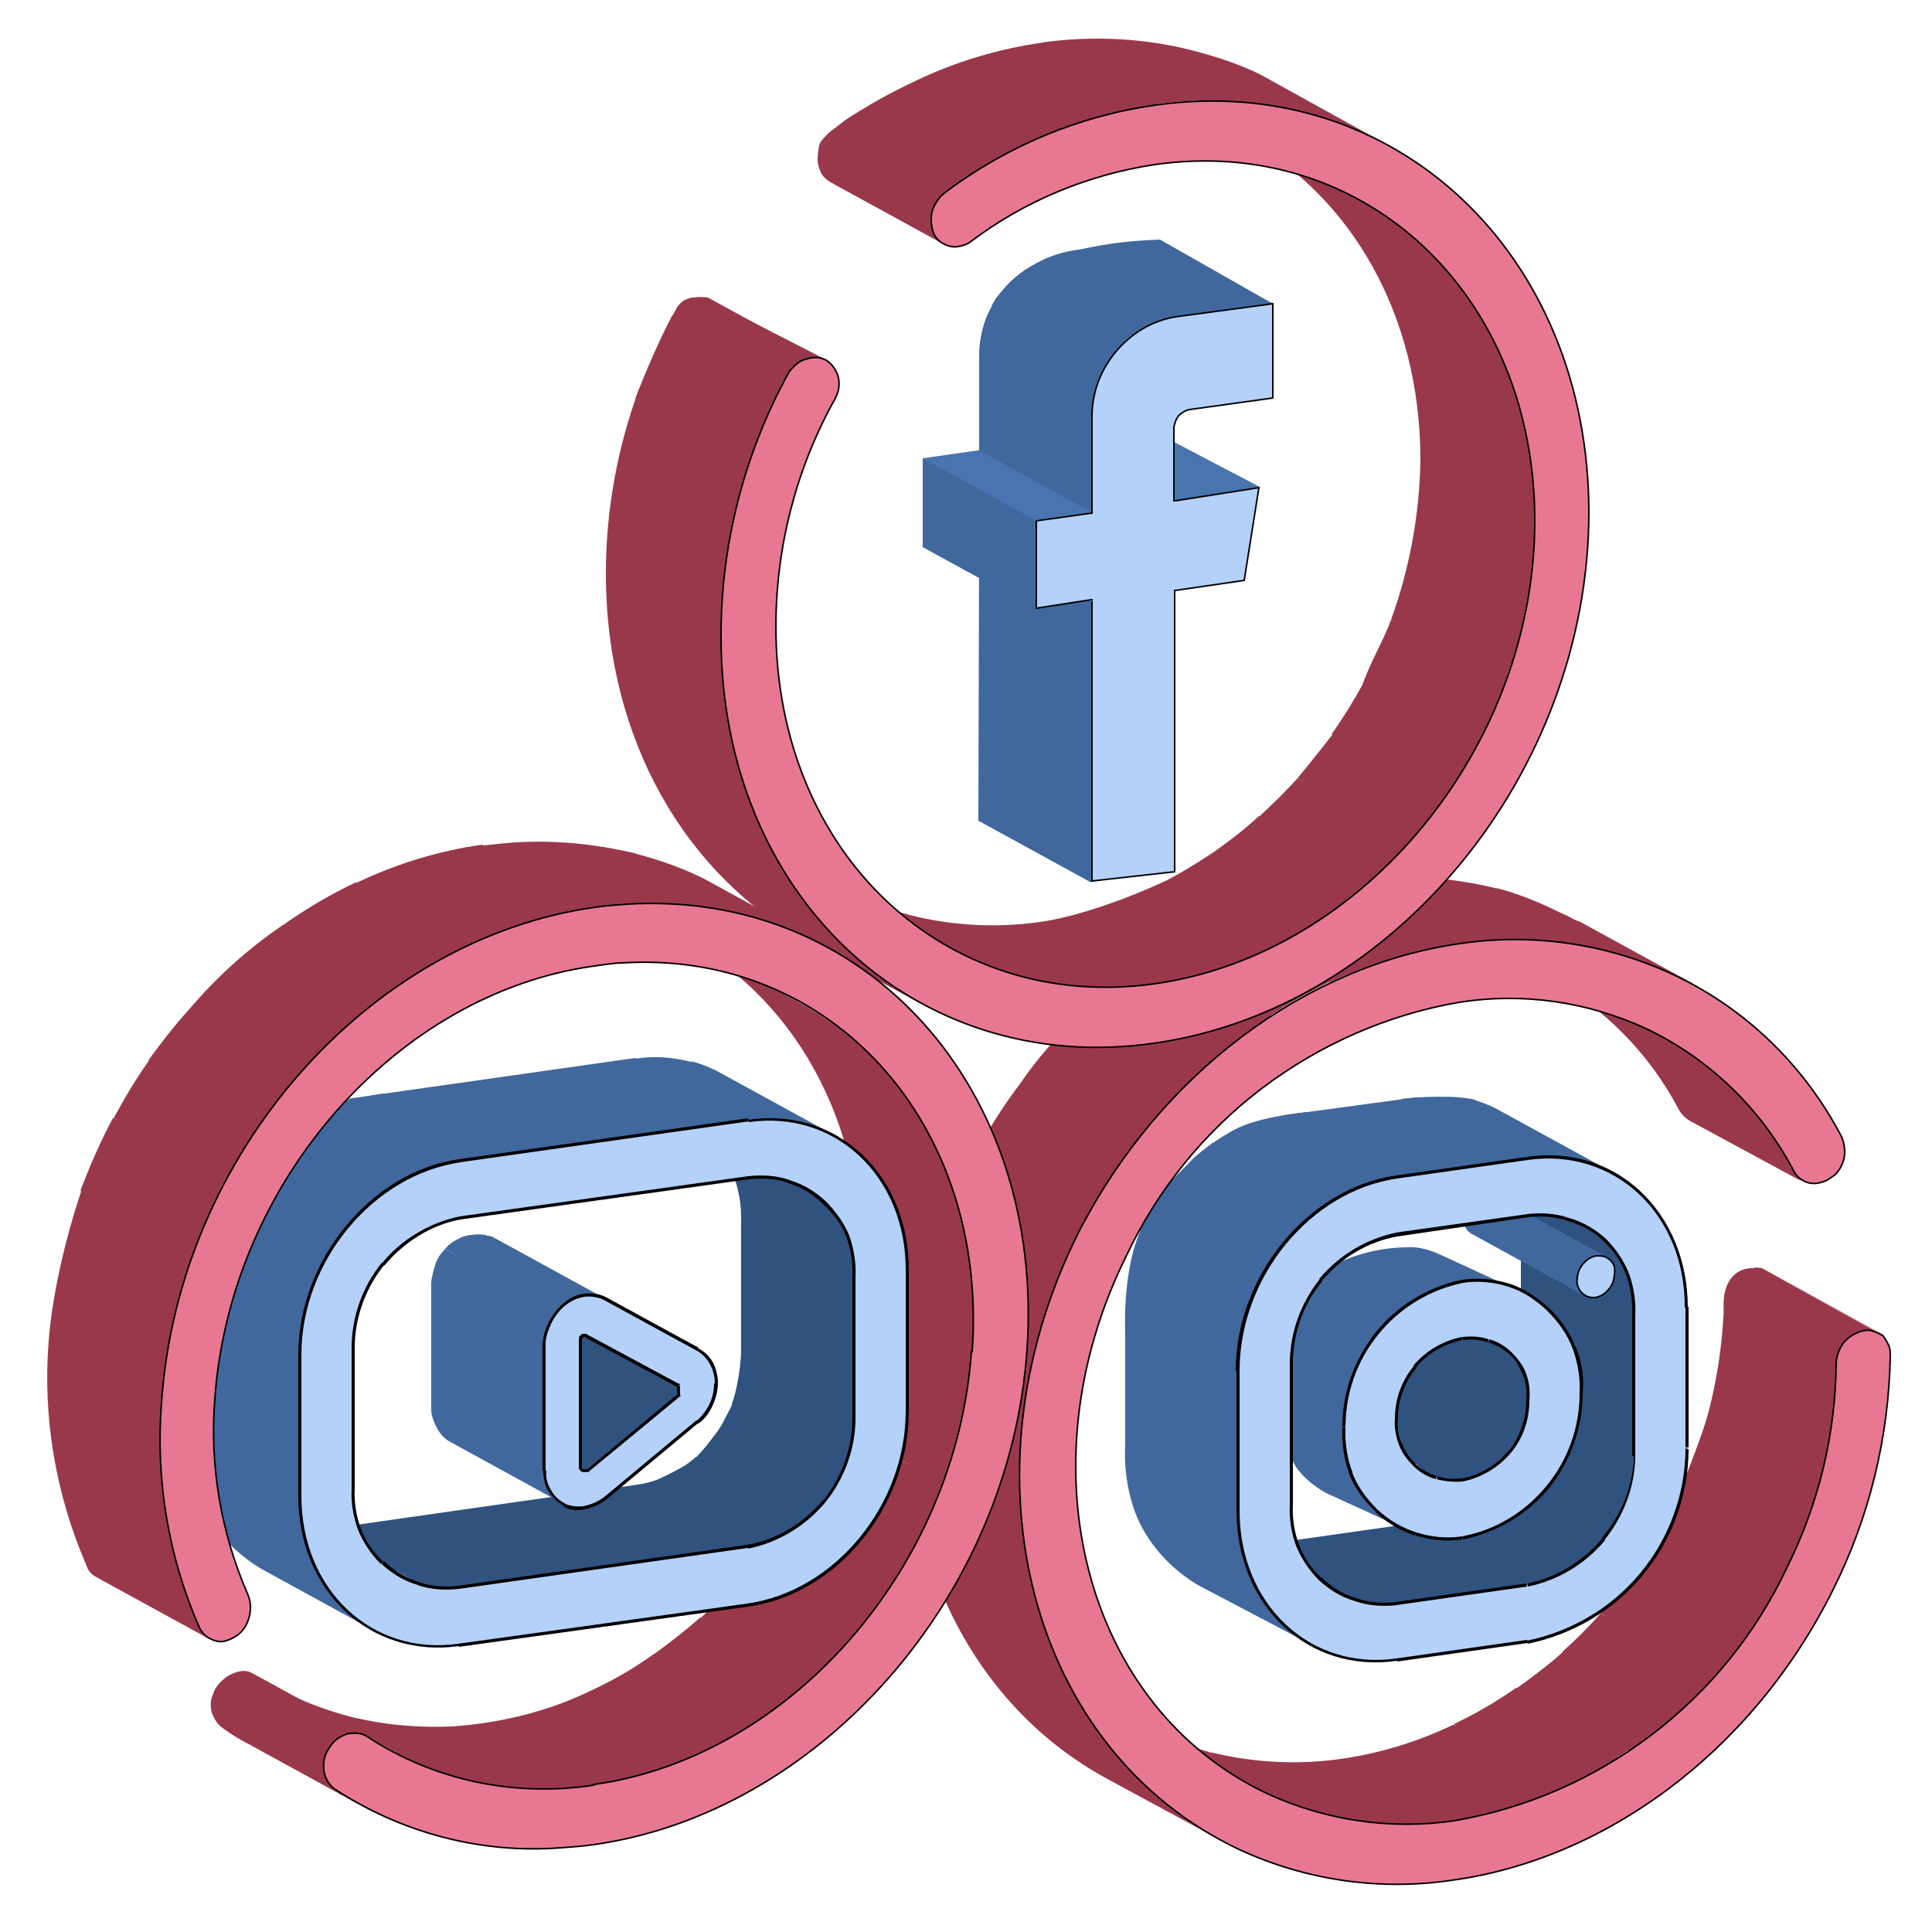 <svg version="1.1" id="Слой_1" xmlns="http://www.w3.org/2000/svg" x="0" y="0" viewBox="0 0 250 250" xml:space="preserve"><style>.st0{fill:#40689d}.st1{fill:#9a384b}.st2{fill:#904a5a}.st3{fill:#e87891;stroke:#000;stroke-width:.2}.st4{fill:#4875b0}.st5{fill:#b4d1fa;stroke:#000;stroke-width:.2}.st6{fill:#2f527f}.st7{fill:#b4d1fa}</style><path class="st0" d="M48.4 211l-14.6-8c-3-1.8-5.5-4.3-7.2-7.4-1.7-3.1-2.5-6.6-2.4-10.1l14.9 4.8c-.1 3.5.4 10.1 2.1 13.2 1.7 3.2 4.2 5.8 7.2 7.5zm11.1-60.8l-14.6-8 37.3-5.3 14.6 8-37.3 5.3z"/><path class="st0" d="M38.8 193.6l-14.6-8v-18.2l17.4 4.3-2.8 21.9z"/><path class="st0" d="M38.9 175.3l-14.6-8c0-3 .6-5.9 1.6-8.7l14.6 7.9c-1.1 2.9-1.6 5.8-1.6 8.8"/><path class="st0" d="M40.5 166.6l-14.6-7.9c.4-1.2 7.5-13.4 8-14.6l20.1 8c-.6 1-13.1 13.3-13.5 14.5z"/><path class="st0" d="M42 163.1l-14.6-8c.5-.9 1.1-1.9 1.7-2.7l14.6 8c-.6.9-1.2 1.8-1.7 2.7zm1.7-2.7l-14.6-8c.6-.8 1.2-1.6 1.9-2.3l14.6 8c-.7.7-1.3 1.5-1.9 2.3z"/><path class="st0" d="M45.6 158.1l-14.6-8c.6-.8 1.3-1.5 2.1-2.1l14.7 8c-.8.6-1.5 1.3-2.2 2.1"/><path class="st0" d="M47.7 155.9L33 148c.8-.7 1.6-1.4 2.5-2l14.6 8c-.8.6-1.6 1.2-2.4 1.9m2.5-1.9l-14.6-8c1-.7 2.1-1.4 3.2-1.9l14.6 8c-1.1.5-2.2 1.1-3.2 1.9z"/><path class="st0" d="M51.5 154l-12.7-9.9c1.9-.9 8.7-2.3 10.8-2.6l13.2 9.1c-2.1.3-7.5.6-9.4 1.5"/><path class="st1" d="M233.2 152.9l-14.6-7.9c-.5-.3-1-.8-1.3-1.3-3.8-7.3-9.7-13.3-16.9-17.2l15.4 7c7.2 4 12.7 10.9 16.5 18.2.3.6.4.9.9 1.2"/><path class="st2" d="M161.8 230.9l-14.7-8c.5.3 1 .5 1.5.8l14.6 7.9c-.5-.2-1-.5-1.5-.8"/><path class="st1" d="M163.2 231.7l-14.6-8 .7.4c2.3 1.1 4.7 1.9 7.1 2.6l14.6 8c-2.4-.6-4.8-1.5-7.1-2.6l-.7-.4z"/><path class="st1" d="M169.8 235.9l-13.3-9.2c5.6 1.4 11.4 1.7 17 .9 5-.7 9.9-2.2 14.5-4.4l21.5 2.6c0 8.2-16.4 9.1-21.4 9.8-5.6.8-12.7 1.7-18.3.3z"/><path class="st1" d="M202.7 231.1l-14.6-8c2.8-1.3 5.5-2.9 8.1-4.7l14.6 8c-2.6 1.8-5.3 3.4-8.1 4.7z"/><path class="st1" d="M210.8 226.5l-14.6-8c2.1-1.5 4.1-3 6-4.7l16 9.1c-1.9 1.6-5.3 2.1-7.4 3.6z"/><path class="st1" d="M218.7 223.4l-16.6-9.6c1.8-1.6 3.4-3.2 5-5l17.2 8.5c-1.6 1.7-3.8 4.5-5.6 6.1z"/><path class="st1" d="M223.4 217.6l-16.3-8.8c1.6-1.8 3-3.6 4.4-5.6l16.3 8.8c-1.3 2-2.8 3.8-4.4 5.6z"/><path class="st1" d="M227.3 212.6l-15.8-9.4c1.5-2.1 2.8-4.2 4-6.4l16.3 7.9c-1.2 2.1-3.1 5.8-4.5 7.9z"/><path class="st1" d="M230.7 207.5l-15.4-8.5c.4-.6.9-3.6 1.2-4.2 1-2.1 2.8-6.5 4.4-11.3l15.5 12.7c-.8 2.2-2.9 4.7-4 6.8-.3.7-1 3.3-1.4 4"/><path class="st1" d="M235.1 197.3l-15.8-9c2.4-6.4 3.6-13.1 3.8-20 0-.5.1-1 .3-1.5l16.4 6.5c-.2.5-2.1 2.5-2.1 3-.2 6.9-.2 14.6-2.6 21z"/><path class="st1" d="M237.9 174.9l-14.6-8 .3-.6 14.6 8-.3.6z"/><path class="st1" d="M238.2 174.3l-14.6-8c.4-.6.6-.8.9-.9l14.1 8.5-.3.5"/><path class="st1" d="M238.5 173.9l-14.6-8c.1-.1.2-.3.3-.4l14.6 8c-.1.1-.2.3-.3.4z"/><path class="st1" d="M238.7 173.7l-14.9-7.8c.4-.6.5-.9 1.1-1.1l14.8 8-1.1 1.1"/><path class="st1" d="M239.2 173l-14.6-8 .4-.4 14.6 8-.4.4z"/><path class="st1" d="M239.8 173.3l-14.8-8.6.6-.4 14.6 8c-.2.1.4.9.2 1"/><path class="st1" d="M241.4 173.2l-18.1-2.2c-.8-3.3.1-6.8 3.4-6.9.4-.1.8-.1 1.3 0l15.8 8.8c-.4-.1-.8-.1-1.3 0-.4-.1-.7 0-1.1.3m2.1-.5l-15-8.4 15.3 8.5m-56.5-49.9l-13-8.9c6.5-.9 13.2-.6 19.5 1l14.6 8c-6.4-1.6-14.6-1.1-21.1-.1z"/><path class="st1" d="M206 123.4l-12.4-8.5c2.8.7 5.7 1.9 8.3 3.2l.9.4 14.6 8-.9-.4c-2.6-1.3-7.7-2-10.5-2.7z"/><path class="st1" d="M216.6 126.9l-13.5-8.1 1.4.5 14.6 8-2.5-.4zm-58.7 111.2l-14.6-7.9c-23.1-12.5-32.1-42.6-21.6-70.9l14.6 8c-10.4 28.2-1.4 58.3 21.6 70.8"/><path class="st1" d="M137.6 171.4l-15.9-12.2c.9-2.5 2-5 3.2-7.4l1.2-2.2 17.3 4.9-3.8 5.3c-1.2 2.4-2.3 4.8-3.3 7.4"/><path class="st1" d="M140.8 157.5l-14.7-8c1.4-2.6 2.9-5.1 4.6-7.5l16.9 6.2c-1.7 2.4-5.5 6.7-6.8 9.3z"/><path class="st1" d="M145.3 150l-14.6-8c1.6-2.2 3.2-4.4 5-6.4l14.7 8c-1.8 2.1-3.5 4.2-5.1 6.4"/><path class="st1" d="M150.4 143.6l-18.1-3.8c4-5.7 7.2-8.1 9.2-9.9l23.2 1.5c-2 1.8-12.5 10.2-14.3 12.2z"/><path class="st1" d="M156 137.9l-14.6-8c2.2-2 4.5-3.8 6.9-5.5l14.6 8c-2.4 1.7-4.7 3.5-6.9 5.5z"/><path class="st1" d="M162.9 132.4l-14.6-8c2.9-2 6-3.8 9.3-5.4l14.6 8a70.6 70.6 0 00-9.3 5.4z"/><path class="st1" d="M172.1 127.1l-14.6-8c5.3-2.5 10.9-4.2 16.7-5l14.7 8c-5.8.8-11.5 2.5-16.8 5"/><path class="st2" d="M123.1 122.7l-14.6-8 1.5.8 14.6 8-1.5-.8z"/><path class="st1" d="M124.6 123.5l-14.6-8c2.5 1.2 5.1 2.2 7.7 2.9l14.6 8c-2.6-.7-5.2-1.7-7.7-2.9z"/><path class="st1" d="M121.7 129.9l-4-11.5c5.5 1.4 11.3 1.7 16.9.9 5-.7 11.7-3.2 16.2-5.3l12.7 9c-4.5 2.1-9.2 3.6-14.1 4.3-5.6.8-11.4.5-16.9-.9"/><path class="st1" d="M163.6 122.9l-14.6-8c2.8-1.3 5.4-2.9 8-4.6l25.1.8c-2.6 1.8-15.7 10.5-18.5 11.8z"/><path class="st1" d="M171.6 118.3l-14.6-8c2.1-1.5 4.1-3 5.9-4.7l14.6 8c-1.9 1.7-3.9 3.3-5.9 4.7z"/><path class="st1" d="M178.4 114.2l-15.5-8.5c1.7-1.6 3.4-3.2 5-5l16.2 8.5c-1.6 1.7-4 3.4-5.7 5z"/><path class="st1" d="M183.5 109.7l-15.6-9c1.5-1.8 5-6.2 6.4-8.1l13.8 10.9c-1.4 1.8-3 4.4-4.6 6.2z"/><path class="st1" d="M187.5 104l-15.2-9c1.5-2.1 2.8-4.2 4-6.4l15.7 8c-1.2 2.2-3.1 5.3-4.5 7.4z"/><path class="st1" d="M192 97.7l-15.9-8.5c1.1-3.4 2.9-6.2 3.9-9l15.4 7.3c-1 2.8-2 7-3.4 9.7"/><path class="st1" d="M194.6 88.2l-14.6-8c2.4-6.6 3.7-13.7 3.8-20.7 0-18.8-9-34.1-22.7-41.6l15.6 5.8c13.7 7.4 23.3 24.8 23.3 43.8 0 7.1-2.9 14.3-5.4 21m-45.2-75l-14.6-8c6.5-.9 13.1-.6 19.4 1l14.6 8.1c-6.2-1.6-12.8-2-19.4-1.1z"/><path class="st1" d="M167.5 14.6l-13.3-8.1c3.1.8 6.2 1.8 9 3.2l14.6 8.1c-2.8-1.3-7.2-2.4-10.3-3.2z"/><path class="st1" d="M177.8 17.8l-14.6-8 1.7.9 14.6 8-1.7-.9zm-55.7 13.8l-14.6-8c-.5-.3-1-.7-1.3-1.3-.2-.5-.4-1-.4-1.6s.1-1.7.3-2.2l15.9 6.8c-.2.5-1.3 2.6-1.3 3.1 0 .6-.2 1.1 0 1.6.3.5.7 1 1.3 1.3"/><path class="st1" d="M120.6 27l-14.5-8.5c.1-.2 1.2-1.6 2.4-2.2l12.6 10-.3.6"/><path class="st1" d="M121 26.4l-14.6-8c.1-.2.2-.2.3-.3l14.6 7.7-.3.6"/><path class="st1" d="M121.3 25.9l-14.6-7.8.6-.6 14.3 7.9-.3.5"/><path class="st1" d="M121.6 25.5l-14.6-8c.1-.1.2-.3.4-.4l14.6 8-.4.4z"/><path class="st1" d="M107.4 17.2l14.2 11.4 1.6-2.7c.5-.4 7.1-3.8 7.6-4.2l-19-7.6c-1.9 1-2.9 1.7-4.4 3.1z"/><path class="st1" d="M123.8 23.7l-14.6-8c2.9-2 6-3.7 9.2-5.2l31.8 3c-3.1 1.6-23.5 8.2-26.4 10.2z"/><path class="st1" d="M133 18.5l-14.6-8c5.2-2.5 10.8-4.2 16.6-5l14.6 8c-5.9.8-11.4 2.5-16.6 5zm-13.8 111.4l-14.7-8c-15.7-8.6-26.1-26.1-26.1-47.7 0-8.2 1.5-16.3 4.3-23.9L99 59c-2.8 7.7-4 14.3-4 22.5 3.9 20.8 8.4 39.8 24.2 48.4"/><path class="st1" d="M97.6 59.6l-15.4-8c1.2-3.2 3.2-7.8 4.8-10.8l14.6 8c-1.6 3-2.8 7.6-4 10.8z"/><path class="st1" d="M101.2 49.5l-14.4-8.3.6-1 .4-.6 14.4 8.4-.3.5-.7 1z"/><path class="st1" d="M102.1 48l-14.6-8 .3-.4 14.6 7.9c0 .2-.2.4-.3.5z"/><path class="st1" d="M102.4 47.6l-14.6-7.9c.1-.1.2-.3.4-.4l14.6 8-.4.3zm.4-.4l-14.6-8 .4-.4 14.6 8-.4.4z"/><path class="st1" d="M102.2 48.2l-14.8-8c.4-1 1.3-1.6 2.3-1.7l14.2 8.2-.6.3"/><path class="st1" d="M103.9 46.7l-16.5-6.4s.6-2.3 4.2-1.8l14.6 8c-.8-.3-1.6-.2-2.3.2z"/><path class="st1" d="M106.8 46.5l-15.4-7.9 14.2 8.5"/><path class="st3" d="M101.9 48.5c.3-.6.8-1.1 1.3-1.5s1.2-.6 1.8-.7c.7-.1 1.3 0 1.9.3.8.5 1.4 1.4 1.6 2.3.2 1 0 1.9-.5 2.8-5 9-7.6 19.1-7.6 29.4 0 29.3 21.9 50 49 46.2s49.2-30.7 49.2-59.9c0-29.3-22-50-49.2-46.1-8.6 1.3-16.8 4.7-23.7 9.9-.5.4-1.1.6-1.7.7s-1.2 0-1.8-.3c-.6-.3-1-.7-1.3-1.2-.4-.9-.5-2-.3-3 .3-1 .9-1.9 1.7-2.5 8-6 17.3-9.9 27.2-11.3 31-4.4 56.1 19.2 56.1 52.8-.1 33.6-25.2 64.2-56.3 68.6-31 4.4-56.1-19.2-56-52.8 0-11.8 3-23.4 8.6-33.7z"/><path class="st1" d="M50.7 226.5l-14.6-8 1.5.8 14.6 8-1.5-.8z"/><path class="st1" d="M52.2 227.3l-14.6-8c2.4 1.2 5 2.1 7.6 2.8l16.4 8.3c-2.6-.2-7-1.9-9.4-3.1z"/><path class="st1" d="M59.8 230.1l-14.6-8c4.4 1.1 8.9 1.5 13.4 1.3 1.2-.1 2.4-.2 3.7-.4 5-.7 9.8-2.1 14.3-4.3l14.6 8c-4.5 2.2-9.3 3.6-14.3 4.3-1.2.2-2.3.3-3.5.4-4.5.3-9.1-.1-13.4-1.3"/><path class="st1" d="M79.6 234.7l-3-16c2.8-1.3 5.4-2.8 7.9-4.6l22.9 3c-2.5 1.8-13.5 8.3-16.2 9.6"/><path class="st1" d="M99 222.2l-14.6-8c2.1-1.5 4.3-3.2 6.2-4.9l14.4 8.2c-2 1.7-3.9 3.3-6 4.7z"/><path class="st1" d="M96.5 229.1l-18.2 2.3 12.2-21.9c1.8-1.6 3.4-3.3 5-5.1l14.6 8c-1.6 1.7-11.9 15.1-13.6 16.7z"/><path class="st1" d="M107.2 218.4l-11.7-14.1c1.6-1.8 3.1-3.7 4.4-5.7l17.6 8.2c-1.4 2-5.2 5.6-6.8 7.4"/><path class="st1" d="M114.5 206.7l-14.6-8.1c1.5-2.1 2.8-4.2 4-6.4l17.6 9c-1.2 2.2-5.5 3.4-7 5.5"/><path class="st1" d="M118.5 200.2l-14.6-8c1.4-2.7 2.7-5.4 3.7-8.2l14.6 8c-1 2.8-2.3 5.5-3.7 8.2"/><path class="st1" d="M122.2 192l-14.6-8c2-5.4 3.2-11.1 3.7-16.9 1.4-20.4-7.8-37.4-22.5-45.4l14.6 8c14.8 8 24 25.1 22.5 45.4-.4 5.8-1.7 11.4-3.7 16.9m-75.4 41.7l-14.6-8c-1.2-.6-2.3-1.3-3.4-2.1-.7-.5-1.1-1.2-1.4-2-.2-.8-.2-1.7.2-2.4l18.2 5.5c-.3.8-3.5 3.9-3.2 4.7.2.8.8 1.5 1.4 2 1 .8 1.6 1.7 2.8 2.3z"/><path class="st1" d="M42.2 227.2l-14.6-8c.1-.2.1-.4.3-.6l14.6 8c-.2.2-.3.4-.3.6z"/><path class="st1" d="M42.4 226.6l-14.6-8 .4-.3.6-.6 14.8 8-.7.9c-.1.1-.5-.1-.5 0"/><path class="st1" d="M42.8 226.1l-15.1-6.6c0-1.1.7-1.6.8-1.7l14.6 8c-.1 0-.2.1-.3.3z"/><path class="st1" d="M43.1 225.6l-14.8-7.5.7-.7 14.4 7.8-.3.4"/><path class="st1" d="M43.4 225.3l-14.2-7.6.4-.4 14.2 7.6-.4.4z"/><path class="st1" d="M43.5 225.4L29.3 217l.6-.3 15.5 7.8c-.2.1-1.2.3-1.4.4"/><path class="st1" d="M44.5 224.6l-16.9-5.4c.4-1.4 1.9-2.6 3.3-2.9.4-.1.8-.1 1.3 0l14.6 8c-.4-.1-.9-.1-1.3 0-.3.1-.7.2-1 .3"/><path class="st1" d="M46.8 224.3l-14.6-7.9c.2 0 .4.1.6.2l14.6 8-.6-.3m.6.3l-14.6-8 14.6 8m27.5-106.4l-14.8-8.5c1.4-.2 5.1-.6 6.6-.7 5.2-.3 10.3.2 15.4 1.4l14.6 8.1c-5-1.3-10.2-1.7-15.4-1.4-1.4 0-2.8.2-4.1.4"/><path class="st1" d="M92.7 120L82 110.4c3.1.8 6 1.8 8.9 3.2l14.6 8c-2.9-1.3-9.7-.8-12.8-1.6z"/><path class="st1" d="M105.5 121.7l-14.6-8c.6.3 1.2.6 1.7.9l14.6 8c-.6-.4-1.2-.7-1.7-.9zm-78.4 90.4l-14.6-8c-.6-.3-1.1-.8-1.3-1.5-4-9.2-5.7-19.2-4.9-29.1.5-6.6 2.6-15.1 4.9-21.3l16 7.4c-2.3 6.2-4.1 15.6-4.6 22.2-.8 10-.8 19.7 3.2 28.8.2.7.7 1.2 1.3 1.5z"/><path class="st1" d="M25 162.1l-14.6-8c1.2-3.2 2.6-6.4 4.2-9.4l17.3 4.3c-1.6 3.1-5.8 9.9-7 13.2"/><path class="st1" d="M29.3 152.6l-14.6-7.9c1.4-2.6 2.9-5.1 4.6-7.5l28-3.9c-1.7 2.4-16.7 16.8-18 19.3z"/><path class="st1" d="M33.8 145.2l-14.6-8c1.6-2.2 3.3-4.4 5.1-6.4l25.8-.4c-1.8 2-14.7 12.6-16.3 14.8z"/><path class="st1" d="M38.9 138.8l-14.6-8c1.8-2.1 3.7-4.1 5.8-6l14.6 8c-2 1.8-4 3.8-5.8 5.8"/><path class="st1" d="M37.3 145.7L30 124.9c2.2-2 4.5-3.8 6.9-5.4l16.7 7.2c-2.4 1.7-6.8 4.2-9 6.2"/><path class="st1" d="M51.5 127.5l-14.6-8c2.9-2 5.9-3.8 9.1-5.3l30.6 3.2c-3.1 1.6-22.3 8.1-25.1 10.1"/><path class="st1" d="M60.6 122.3l-14.6-8c5.2-2.5 10.7-4.2 16.4-5l14.6 8c-5.7.8-11.2 2.5-16.4 5z"/><path class="st3" d="M76.8 238.7c29.1-4.1 53.9-31.9 56.1-64.1 2.3-33.8-20.8-59.5-51.8-57.6-1.4.1-2.8.2-4.1.4-29.3 4.1-53.9 31.9-56.1 64.1-.8 10 .9 20 4.9 29.1.3.6.7 1.1 1.3 1.4.6.3 1.2.5 1.8.4.5-.1 1-.3 1.5-.6.9-.5 1.5-1.4 1.8-2.4.3-1 .3-2-.1-3-3.5-8-5-16.7-4.3-25.4 2-28.1 23.6-52.5 49.1-56 .2 0 .5-.1.7-.1.9-.1 1.9-.3 2.9-.3 27.1-1.7 47.4 20.8 45.3 50.3h-.1c-2 28.1-23.6 52.5-48.8 56l-.1.1c-1.2.2-2.4.3-3.6.4-9.1.6-18.1-1.7-25.7-6.7-.6-.4-1.4-.5-2.1-.4-.5 0-1.1.3-1.6.6s-.9.8-1.2 1.3c-.6.8-.8 1.8-.7 2.8.1 1 .6 1.9 1.4 2.5 8.7 5.7 19 8.4 29.3 7.6 1.4-.1 2.8-.2 4.2-.4"/><path class="st4" d="M152.1 64.8l-14.6-8 10.8-1.5L163 63l-10.9 1.8z"/><path class="st0" d="M141.2 114.2l-14.6-8 .1-36.4 14.6 8-.1 36.4zm10.9-73.4l-14.6-8c5-1.2 7.7-1.6 12.6-1.8l14.6 8.3-12.6 1.5z"/><path class="st4" d="M130.8 68.5l-11.4-9.2 7.7-1.1 15.1 8.2-11.4 2.1z"/><path class="st0" d="M134 78.8l-14.6-8V59.3l14.6 8v11.5zm7.3-12.5l-14.6-8V45.9l14.6 8v12.4z"/><path class="st0" d="M142 57.8l-15.3-11.9c0-1.5.3-3 .8-4.5l19.1 3.5c-.5 1.4-4.6 11.4-4.6 12.9z"/><path class="st0" d="M142.1 49.4l-14.6-8c1.7-4.4 5.2-6.5 5.2-6.5L143 47.6l-.9 1.8"/><path class="st0" d="M143 47.6l-14.7-8c.3-.5.5-1 .9-1.4l14.6 8c-.3.5-.6.9-.8 1.4"/><path class="st0" d="M143.8 46.2l-14.6-8c.3-.4.7-.8 1-1.2l14.6 8c-.3.4-.7.8-1 1.2"/><path class="st0" d="M142 51.6L130.2 37c.4-.4 4.4-4.8 11.2-4.8l4.5 11.6-1.1 1.1"/><path class="st0" d="M145.8 43.9l-14.1-7.6 1.1-1.1 14.3 7.7-1.3 1z"/><path class="st0" d="M147.1 43.9l-13.6-8.2c.6-.4 7.8-2.5 8.4-2.8l20.1 7c-.7.3-14.3 2.6-14.8 2.9"/><path class="st0" d="M148.9 41.8l-14.4-7.2c1-.5 1.8-1.5 2.9-1.7l15.8 7.9c-1 .2-3.3.6-4.3 1"/><path class="st5" d="M152.1 64.8l10.8-1.7-1.9 12-8.9 1.3h-.1v36.4l-10.7 1.2V77.6h-.1l-7.1 1.1V67.4l7.1-1h.1V53.9c0-3.1 1.1-6 3.1-8.4s4.7-4 7.7-4.5l12.6-1.7v12.2L153.9 53c-.5.1-1 .4-1.4.8-.3.4-.5.9-.6 1.5v9.5h.2z"/><path class="st6" d="M96.7 200.2l-14.6-8c1.4-.2 2.8-.6 4.1-1.2l14.6 8c-1.2.6-2.6 1-4.1 1.2"/><path class="st6" d="M100.8 199l-18-6.4c.8-.4 5-2.4 5.7-2.9l14.6 8c-.7.5-1.5 1-2.3 1.3"/><path class="st6" d="M103 197.8l-14.6-8c.6-.4 1.1-.8 1.7-1.3l14.6 8c-.6.4-1.2.8-1.7 1.3z"/><path class="st6" d="M92.2 204.8l-3-15.3c.5-.5 1.8-1.9 2.2-2.4l19.8 4.5c-.4.5-18.5 12.8-19 13.2z"/><path class="st6" d="M106 195l-15.2-7.1c.4-.5 3.4-4.5 3.8-5l12.6 10.4c-.3.7-.7 1.2-1.2 1.7z"/><path class="st6" d="M107.3 193.4l-14.6-7.9c.4-.6 1.5-2.6 1.8-3.2l13.9 9.4c-.3.6-.7 1.2-1.1 1.7z"/><path class="st6" d="M103.3 200.9l-9.5-17.3c.4-.7.8-1.5 1.1-2.3l18.4 4c-.3.9-9.6 14.9-10 15.6z"/><path class="st6" d="M109.4 189.3l-14.7-7.6c.7-1.9 1.3-5.5 1.2-7.8l14.5 9.6c0 2-.3 4-1 5.8"/><path class="st6" d="M111.3 187.6l-15.4-12v-18.2l16.4 4.6-1 25.6z"/><path class="st6" d="M110.5 165.3l-14.6-7.9c0-2.3-.6-4.8-1.7-6.8s-2.8-3.7-4.8-4.9l15.2 7.4c2 1.2 3.7 2.9 4.8 4.9s1.3 5 1.1 7.3"/><path class="st0" d="M92.6 148.2L82.2 137c2.4-.4 4.9-.2 7.2.4l14.6 8c-2.3-.6-4.7-.7-7.1-.4"/><path class="st0" d="M97.6 146.5l-8.2-9.2c1.1.3 2.2.7 3.2 1.2l14.6 8c-1-.5-2.1-.9-3.2-1.2"/><path class="st0" d="M107.2 146.6l-14.5-8 .6.3 14.6 8-.7-.3"/><path class="st6" d="M59.4 205.5l-14.6-8 42-6 13.6 8.5-41 5.5zm-7.3-1.3l-14.6-8 .4.2 14.6 8-.4-.2z"/><path class="st6" d="M52.5 204.4l-13.1-6.7c.7.3-.1-.7.6-.5l14.6 8c-.7-.1-1.4-.4-2.1-.8zm2.2.8l-14.6-8c1.5.4 3.1.5 4.7.3l25.6 9.2c-1.6.2-14.2-1.1-15.7-1.5z"/><path class="st7" d="M96.8 145c11.3-1.6 20.5 7.1 20.5 19.3v18.4c0 12.3-9.3 23.5-20.6 25.1L59.3 213c-11.3 1.6-20.5-7.1-20.5-19.3v-18.3c0-12.3 9.3-23.5 20.6-25.1l37.4-5.3zm13.7 38.5v-18.2c.1-1.8-.2-3.6-.8-5.3-.7-1.7-1.7-3.2-3-4.4s-2.9-2.1-4.6-2.7c-1.7-.5-3.5-.7-5.3-.5l-37.3 5.2c-3.9.8-7.4 2.8-9.9 5.9-2.5 3.1-3.9 6.9-3.9 10.8v18.2c-.1 1.8.2 3.6.8 5.3.7 1.7 1.7 3.2 3 4.4s2.9 2.1 4.6 2.7c1.7.5 3.5.7 5.3.5l37.4-5.3c3.9-.8 7.4-2.8 9.9-5.9 2.5-3 3.8-6.8 3.8-10.7"/><path d="M96.8 145v.2-.2zm-.1 62.7v-.2.2zm-37.3 5.2v.2-.2zm0-62.7v.2-.2zm51.1 15.1h-.2.2zm-13.7-12.9v-.2.2zm-37.3 5.3v-.2.2zm-13.8 16.7h-.2.2zm0 18.2h.2-.2zm13.7 12.8v.2-.2zm37.4-5.2v.2-.2zm.1-55c11.2-1.6 20.3 7 20.3 19.1h.4c0-12.3-9.3-21.1-20.8-19.4l.1.3zm20.3 19v18.4h.4v-18.4h-.4zm0 18.4c0 12.2-9.2 23.3-20.5 24.9l.1.4c11.5-1.6 20.8-12.9 20.8-25.3h-.4zm-20.5 24.9l-37.4 5.2.1.4 37.4-5.2-.1-.4zm-37.4 5.2c-11.2 1.6-20.3-7-20.3-19.1h-.4c0 12.3 9.3 21 20.8 19.4l-.1-.3zm-20.3-19v-18.4h-.4v18.4h.4zm0-18.4c0-12.2 9.4-23.3 20.6-24.9l-.2-.4c-11.3 1.6-20.8 13-20.8 25.3h.4zm20.5-24.9l37.4-5.3-.1-.4-37.4 5.3.1.4zm51.2 33.1v-18.2h-.4v18.2h.4zm0-18.2c.1-1.8-.2-3.7-.8-5.4l-.4.1c.6 1.6.9 3.5.8 5.3h.4zm-.8-5.4c-.7-1.7-1.8-3.2-3.1-4.5l-.3.4c1.3 1.2 2.4 2.6 3 4.2l.4-.1zm-3.1-4.5c-1.3-1.2-2.9-2.2-4.7-2.7l-.1.4c1.7.5 3.2 1.4 4.5 2.7l.3-.4zm-4.6-2.7c-1.7-.6-3.6-.7-5.4-.5l.1.4c1.8-.2 3.5-.1 5.2.5l.1-.4zm-5.4-.5l-37.3 5.2.1.4 37.3-5.2-.1-.4zm-37.3 5.2c-3.9.8-7.6 3-10.1 6.1l.3.3c2.5-3 6-5.3 9.9-6l-.1-.4zm-10.1 6c-2.5 3.1-3.9 7-3.9 11h.4c0-3.9 1.4-7.7 3.8-10.7l-.3-.3zm-3.9 11v18.2h.4v-18.2h-.4zm0 18.2c-.1 1.8.2 3.6.8 5.3l.4-.1c-.6-1.6-.9-3.4-.8-5.2h-.4zm.8 5.3c.7 1.7 1.7 3.2 3 4.5l.3-.3c-1.3-1.2-2.3-2.7-2.9-4.3l-.4.1zm3.1 4.5c1.3 1.2 2.9 2.2 4.7 2.7l.1-.4c-1.7-.5-3.2-1.4-4.5-2.7l-.3.4zm4.6 2.7c1.7.6 3.6.7 5.4.5l-.1-.4c-1.8.2-3.5.1-5.2-.5l-.1.4zm5.4.5l37.4-5.3-.1-.4-37.4 5.3.1.4zm37.4-5.2c3.9-.8 7.4-2.9 10-6l-.3-.3c-2.5 3-5.9 5.1-9.8 5.8l.1.5zm10-6c2.5-3.1 3.9-7 3.9-10.9h-.4c0 3.9-1.4 7.7-3.8 10.7l.3.2z"/><path class="st6" d="M87.8 180.2l-14.6-8 1.2-3.3 14.6 8-1.2 3.3z"/><path class="st6" d="M76.6 191.5l-15.3-9.4 11.9-9.9 16.4 7.4-13 11.9z"/><path class="st6" d="M75.4 190.4l-14.7-8.2.6-.1 15.3 8.3h-1.2z"/><path d="M75.3 190.2l-14.6-8 14.6 8z" fill="#70829b"/><path class="st0" d="M72.9 194.6l-14.6-8c-.8-.4-1.4-1.1-1.8-1.9-.4-.8-.7-1.5-.7-2.4l19.1 1.7c0 .9-4.2 7.9-3.8 8.6.4 1 1 1.6 1.8 2z"/><path d="M87.8 179.1l-14.6-8-11.9-6.5 14.6 8 11.9 6.5z" fill="#5a697d"/><path class="st0" d="M70.4 190.3l-14.6-8v-16.4l16.9 4.6-2.3 19.8z"/><path class="st0" d="M70.5 173.9l-14.7-7.8c0-.7.3-1.7.5-2.4l14.6 8c-.3.7-.4 1.5-.4 2.2zm.4-2.2l-14.6-8c.1-.3.2-.6.4-.9l14.6 8c-.2.3-.3.6-.4.9z"/><path class="st0" d="M56.7 177.7v-14.8c0-.3.4-.7.6-.9l15.9 6.3c-.1-.1-16.4 9.1-16.5 9.4z"/><path class="st0" d="M71.7 170.2l-14.6-8 .5-.6 14.6 8-.5.6z"/><path class="st0" d="M72.2 169.6l-14.6-8 .5-.5 14.6 8-.5.5z"/><path class="st0" d="M70.6 171.5l-12.8-10.1c.6-.7 1.6-1.2 2.3-1.4l14.1 8.1c-.9.3-2.3 1.9-3.6 3.4z"/><path class="st0" d="M74.1 168.1l-14.6-7.9c.5-.2 1-.4 1.5-.4.6-.1 1.2-.1 1.8 0l14.6 8c-.6-.1-1.2-.1-1.8 0-.5-.1-1 .1-1.5.3"/><path class="st0" d="M77 168.1l-14.4-8.3 1.2.3 14.6 8-.2-.1"/><path class="st0" d="M77.4 167.7l-14.8-7.9c.3.1.7.1 1 .2l14.6 8c-.2-.1-.5-.2-.8-.3z"/><path class="st7" d="M90.3 174.6c.8.4 1.4 1.1 1.8 1.9.4.8.6 1.6.6 2.5 0 1-.2 1.9-.6 2.8-.4.9-1 1.6-1.8 2.2l-11.9 9.9c-.8.7-1.7 1.1-2.8 1.2-.8.1-1.7 0-2.5-.3-.8-.4-1.5-1.1-2-1.8-.5-.8-.7-1.7-.7-2.6V174c0-1 .3-2 .7-2.9.5-.9 1.1-1.7 2-2.3.7-.5 1.6-.9 2.4-1 1-.1 1.9 0 2.8.5l12 6.3zm-2.5 5.6v-.9l-11.9-6.4h-.6c-.1.1-.2.2-.2.3s-.1.2-.1.3v16.4c0 .1 0 .2.1.3s.1.2.2.2h.6l11.9-9.9"/><path d="M90.3 174.6l.1-.2-.1.2zm2.3 4.4h-.2.2zm-2.4 5l-.1-.2.1.2zm-11.9 9.9l.1.2-.1-.2zm-2.7 1.2v-.2.2zm-2.5-.3l-.1.2.1-.2zm-2.7-4.5h.2-.2zm0-16.4h-.2.2zm2.7-5.2l-.1-.2.1.2zm2.5-1.1v-.2.2zm2.8.5l.1-.2-.1.2zm9.4 11.1h.2v-.1l-.1-.1-.1.2zm-11.9-6.4l.1-.2h-.1v.2zm-.5 0v-.2h-.2l.2.2zm-.3.6h-.2.2zm0 16.4h.2-.2zm.3.5l-.1.2.1-.2zm.5 0v.2h.2l-.2-.2zm14.3-15.5c.7.4 1.3 1 1.7 1.8l.4-.2c-.4-.8-1.1-1.5-1.9-1.9l-.2.3zm1.7 1.8c.4.7.6 1.6.6 2.4h.4c0-.9-.2-1.8-.6-2.6l-.4.2zm.5 2.4c0 .9-.2 1.9-.6 2.7l.4.2c.4-.9.7-1.9.7-2.9h-.5zm-.6 2.7c-.4.8-1 1.6-1.7 2.2l.3.3c.8-.6 1.4-1.4 1.8-2.3l-.4-.2zm-1.7 2.1l-11.9 9.9.3.3 11.9-9.9-.3-.3zm-11.9 9.9c-.8.6-1.7 1-2.7 1.2l.1.4c1-.2 2-.6 2.9-1.3l-.3-.3zm-2.7 1.2c-.8.1-1.6 0-2.4-.3l-.1.4c.8.4 1.7.5 2.6.3l-.1-.4zm-2.3-.3c-.8-.4-1.5-1-1.9-1.8l-.3.2c.5.8 1.2 1.5 2.1 1.9l.1-.3zm-1.9-1.8c-.5-.8-.7-1.6-.6-2.5h-.4c0 1 .2 1.9.7 2.8l.3-.3zm-.7-2.5v-16.4h-.4v16.4h.4zm0-16.4c0-1 .4-1.9.8-2.8l-.3-.2c-.5.9-.8 2-.9 3h.4zm.8-2.8c.5-.9 1.1-1.7 1.9-2.3l-.2-.3c-.8.6-1.5 1.5-2 2.4l.3.2zm1.9-2.3c.7-.5 1.5-.9 2.4-1l-.1-.4c-.9.1-1.8.5-2.5 1.1l.2.3zm2.3-1c.9-.1 1.8 0 2.7.5l.2-.4c-.9-.5-1.9-.6-2.9-.5v.4zm2.7.5l11.9 6.5.2-.4-11.9-6.5-.2.4zm9.7 12.3v-1.3h-.4v.9l.4.4zm-.1-1.5L76 172.7l-.2.4 11.9 6.4.2-.4zm-12-6.5h-.3v.4h.3v-.4zm-.3 0h-.3v.4h.3v-.4zm-.4.1l-.3.3.4.2c0-.1.1-.1.2-.2l-.3-.3zm-.2.3c-.1.1-.1.3-.1.4h.4c0-.1 0-.2.1-.3l-.4-.1zm-.1.4v16.4h.4v-16.4h-.4zm0 16.4c0 .1 0 .3.1.4l.3-.2v-.2h-.4zm.1.4l.3.3.2-.4c-.1 0-.1-.1-.1-.1l-.4.2zm.4.3h.6v-.4h-.6v.4zm.7 0l12-9.9-.3-.3-11.9 9.9.2.3z"/><path class="st6" d="M197.6 205.1l-14.6-8c1.4-.2 2.7-.6 4-1.2l14.7 8c-1.3.6-2.6 1-4.1 1.2"/><path class="st6" d="M184.1 213.1L187 196c.8-.4 1.5-.8 2.2-1.3l18.7 4.8c-.7.5-6.2 5.3-6.9 5.7"/><path class="st6" d="M203.8 202.8l-14.6-8c.6-.4 1.1-.9 1.6-1.3l14.6 8c-.4.5-1 .9-1.6 1.3z"/><path class="st6" d="M205.7 203.7l-14.9-10.3c.5-.4 1-.9 1.4-1.4l21.4-2.3c-.3.5-7.4 13.6-7.9 14z"/><path class="st6" d="M206.9 199.9l-14.6-8c.5-.5.9-1 1.3-1.6l14.6 8c-.5.6-.9 1.1-1.3 1.6"/><path class="st6" d="M207.9 199.5l-14.5-9.1c.4-.6.8-1.2 1.1-1.8l15.6 6.9c-.2.6-1.8 3.4-2.2 4z"/><path class="st6" d="M209.3 196.5l-14.6-8c.4-.7.7-1.5 1-2.3l14.6 8c-.3.8-.6 1.6-1 2.3z"/><path class="st6" d="M208.9 199.5l-13.2-13.3c.7-1.9 1.1-3.9 1.1-5.9l16.8 4.4c-.1 2-2.7 7.7-3.3 9.5"/><path class="st6" d="M211.4 188.4l-14.6-8v-18.2l14.6 8v18.2zm-32.5 20.2l-12.8-9.1 16.9-2.4 14.6 8-18.7 3.5zm33.7-37.6l-15.9-8.8c.1-2.3-.5-4.7-1.6-6.7s-2.8-3.7-4.8-4.9l15.2 6.5c2 1.2 4.4 3 5.5 5.1 1.1 2.1 1.7 6.4 1.6 8.8zm-39.2 35.3l-14.6-8 .4.2 14.6 8-.4-.2zm.5.2l-14.6-8c.7.3 1.4.6 2.1.8l14.7 8c-.8-.2-1.5-.5-2.2-.8"/><path class="st6" d="M176 207.3l-14.6-8c1.5.4 3.1.5 4.7.3l14.6 8c-1.5.2-3.1.1-4.7-.3z"/><path class="st0" d="M197.7 149.9l-16.4-7.7c2.4-.3 7.2-.5 9.5.1l14.6 7.9c-2.3-.5-5.2-.7-7.7-.3"/><path class="st0" d="M204.9 150.2l-14.6-8c1.1.3 2.2.7 3.2 1.2l14.6 8c-1-.5-2.1-.9-3.2-1.2z"/><path class="st0" d="M208.1 151.5l-14.6-8 .6.3 14.6 8-.6-.3zm-37.7 61.7l-15.4-8.1c-3-1.8-5.5-4.3-7.2-7.4-1.7-3.1-2.4-7.3-2.2-10.7l15.1 8.5c-.1 3.5.6 6.6 2.3 9.7 1.7 3.1 4.4 6.2 7.4 8zm10.4-60.9l-14.6-8 17-2.3 14.5 7.9-16.9 2.4z"/><path class="st0" d="M160.2 195.6l-14.6-8v-18.2l14.6 8v18.2z"/><path class="st0" d="M160.2 177.4l-14.6-4.6c-.2-6.8.9-11.9 2.6-14.8l13.6 10.6c-1 2.8-1.6 5.8-1.6 8.8z"/><path class="st0" d="M161.8 168.6l-14.7-8c.4-1.2.9-2.3 1.5-3.5l14.6 8c-.5 1.2-1 2.3-1.4 3.5"/><path class="st0" d="M163 166.5l-14.8-8.5c.5-.9 1.6-2.6 2.2-3.5l14.6 8c-.5.8-1.5 3.1-2 4z"/><path class="st0" d="M164.2 164.3l-17.6-5.3c.6-.8 5-6.2 5.7-6.9l14.6 8c-.7.7-1.3 1.5-1.8 2.3"/><path class="st0" d="M166.9 160.1l-16.4-6.1c.6-.8 3.1-3.3 3.9-4l14.6 7.9c-.7.6-1.4 1.3-2.1 2.2"/><path class="st0" d="M169 157.9l-7.8-3.4-7.8-3.4c.6-1.1 2.7-2.6 3.5-3.2l18.1 7.2c-.9.7-5.2 2.1-6 2.8z"/><path class="st0" d="M171.5 156l-14.7-8c1-.7 2.1-1.4 3.2-1.9l14.6 8c-1.1.5-2.2 1.2-3.1 1.9"/><path class="st0" d="M173.2 155.7l-14.8-8.5c1.8-2.1 7.9-3 10.6-3.3l13.8 9c-2 .3-7.7 1.9-9.6 2.8z"/><path class="st3" d="M188.9 122.1c9.4-1.4 19 0 27.6 4 9.4 4.4 17 11.8 21.8 21 .4.9.5 2 .3 2.9-.3 1-.8 1.9-1.7 2.4-.5.4-1.1.6-1.7.7-.6.1-1.3 0-1.8-.3-.6-.3-1-.7-1.3-1.3-4.2-8-10.9-14.5-19.1-18.4-7.6-3.5-16-4.7-24.2-3.4-9.3 1.6-18.1 5.5-25.6 11.2s-13.5 13.2-17.5 21.7c-13.5 27.3-5.3 58.4 18.3 69.5 7.6 3.5 16 4.7 24.2 3.5 9.3-1.6 18-5.4 25.5-11.1 7.5-5.7 13.5-13.1 17.5-21.6 4.1-8.2 6.3-17.2 6.4-26.4 0-1 .4-2 1-2.8.7-.8 1.6-1.3 2.5-1.5.5-.1.9-.1 1.4.1.1 0 .3.1.5.2l.6.3c.3.3.6.9.8 1.3.2.4.2.9.2 1.4-.2 10.5-2.7 20.8-7.4 30.2-10.5 21.1-29.6 34.9-49.3 37.6-9.4 1.4-19 0-27.6-4-27-12.8-36.4-48.2-20.9-79.5 10.7-21.1 29.8-34.9 49.5-37.7z"/><path class="st6" d="M185.2 193.3l-10.6-9.7c.9-.1 1.7-.3 2.5-.7l16.1 8.2c-.8.4-6 2.2-6.8 2.3"/><path class="st6" d="M191.7 190.8l-14.6-8c.5-.2 1-.5 1.4-.8l15.8 7.2c-.4.4-2.1 1.4-2.6 1.6"/><path class="st6" d="M190.3 193l-11.8-11 1-.8 16.2 6.1c-.3.3-5.1 5.4-5.4 5.7z"/><path class="st6" d="M194.1 189.2l-14.6-8 .9-.9 15.6 7.8c-.3.3-1.6.8-1.9 1.1z"/><path class="st6" d="M195 188.3l-14.6-8c.3-.3.5-.6.7-1l14.6 8c-.2.4-.4.7-.7 1"/><path class="st6" d="M195.7 187.4l-14.6-8c.3-.4.5-.7.7-1.1l14.6 8c-.2.3-.4.7-.7 1.1z"/><path class="st6" d="M196.4 188.6l-14.6-10.3c.2-.5 3.1-3.9 3.2-4.4l13.3 10c-.1.4-1.7 4.2-1.9 4.7z"/><path class="st6" d="M197.1 184.8l-14.6-8c.4-1.2.6-2.4.6-3.6.1-1.4 0-2.6-.6-3.9-.7-1.3 2.8.7 1.6 0l9.7 4.6c1.3.7 3.5 1.3 4.2 2.5.7 1.3 1.3 3.3 1.3 4.7-.1 1.3-1.8 2.5-2.2 3.7"/><path class="st0" d="M186.7 162.5l7.8 3.6c-17.8 4.1-17.8 16.6-12.4 31.9l-10.5-4.8c-3-1.7-4.3-3.7-4.5-4.7-2-9.8 1.1-21.1 3.3-23.2 2.4-2.3 7.2-3.9 11.8-3.9 1.5-.1 3 .4 4.5 1.1z"/><path class="st7" d="M189.3 165.8c2-.3 4-.1 6 .5 1.9.6 3.7 1.7 5.2 3.1 1.5 1.4 2.6 3.1 3.3 5s1 3.9.9 5.9c0 4.4-1.5 8.7-4.3 12.1-2.8 3.4-6.7 5.7-11.1 6.6-2 .3-4 .1-5.9-.5s-3.7-1.7-5.1-3c-1.5-1.4-2.6-3.1-3.3-4.9-.7-1.9-1-3.9-.9-5.9 0-4.4 1.5-8.7 4.3-12.1 2.6-3.5 6.5-5.9 10.9-6.8zm0 25.7c2.4-.5 4.6-1.7 6.1-3.6 1.6-1.9 2.4-4.3 2.4-6.7.1-1.1-.1-2.2-.5-3.3-.4-1-1-2-1.8-2.7-.8-.8-1.8-1.3-2.8-1.7-1.1-.3-2.2-.4-3.3-.3-2.4.5-4.6 1.8-6.1 3.6-1.6 1.9-2.4 4.3-2.4 6.7-.1 1.1.1 2.2.5 3.3.4 1 1 2 1.9 2.7.8.8 1.8 1.3 2.8 1.7.9.4 2 .5 3.2.3"/><path d="M189.3 165.8v-.2.2zm15.3 14.5h-.2.2zM189.2 199v.2-.2zm-15.3-14.4h.2-.2zm23.8-3.4h-.2.2zm-8.4-8v-.2.2zm-8.6 10.3h.2-.2zm8.6-17.5c2-.3 4-.1 5.9.5l.1-.4c-2-.6-4-.8-6.1-.5l.1.4zm5.9.5c1.9.6 3.5 1.7 5 3.1l.4-.2c-1.5-1.4-3.4-2.7-5.3-3.3l-.1.4zm5 3.1c1.4 1.4 2.6 3 3.3 4.9l.4-.1c-.7-1.9-1.9-3.6-3.4-5.1l-.3.3zm3.3 4.9c.7 1.9 1 3.9.9 5.8h.4c.2-2-.1-4.1-.9-6l-.4.2zm.9 5.8c0 4.4-1.5 8.6-4.3 12l.3.3c2.8-3.4 4.4-7.9 4.4-12.3h-.4zm-4.3 12c-2.8 3.4-6.6 5.7-10.9 6.5l.1.4c4.4-.9 8.3-3.2 11.2-6.7l-.4-.2zm-10.9 6.5c-2 .3-4 .1-5.9-.5l-.1.4c1.9.6 4 .8 6 .5v-.4zm-5.9-.5c-1.9-.6-3.6-1.6-5.1-3l-.3.3c1.5 1.4 3.3 2.5 5.2 3.1l.2-.4zm-5.1-3c-1.4-1.4-2.6-3-3.3-4.9l-.4.1c.7 1.9 1.9 3.6 3.4 5l.3-.2zm-3.2-4.8c-.7-1.8-1-3.8-.9-5.8h-.4c-.1 2 .2 4.1.9 6l.4-.2zm-.9-5.9c0-4.4 1.5-8.6 4.3-12l-.3-.3c-2.8 3.5-4.4 7.8-4.4 12.3h.4zm4.3-12c2.8-3.4 6.6-5.7 10.9-6.6l-.1-.4c-4.4.9-8.3 3.3-11.1 6.7l.3.3zm10.9 19.1c2.4-.5 4.6-1.8 6.2-3.7l-.3-.3c-1.5 1.9-3.6 3.1-6 3.6l.1.4zm6.2-3.7c1.6-1.9 2.4-4.3 2.4-6.8h-.4c0 2.4-.8 4.7-2.3 6.6l.3.2zm2.4-6.8c.1-1.1 0-2.3-.4-3.4l-.4.2c.4 1 .5 2.1.4 3.2h.4zm-.4-3.4c-.4-1.1-1.1-2-1.9-2.8l-.2.3c.8.7 1.3 1.7 1.7 2.7l.4-.2zm-1.9-2.8c-.8-.8-1.8-1.4-2.9-1.7l-.1.4c1 .3 2 .9 2.8 1.6l.2-.3zm-3-1.7c-1.1-.4-2.2-.4-3.4-.3l.1.4c1.1-.1 2.2-.1 3.2.3l.1-.4zm-3.4-.3c-2.5.5-4.7 1.8-6.3 3.7l.3.3c1.5-1.9 3.7-3.1 6-3.6v-.4zm-6.2 3.7c-1.6 1.9-2.5 4.3-2.5 6.9h.4c0-2.4.8-4.7 2.4-6.6l-.3-.3zm-2.5 6.8c-.1 1.1.1 2.3.5 3.4l.4-.1c-.4-1-.6-2.1-.5-3.2l-.4-.1zm.5 3.4c.4 1.1 1.1 2 1.9 2.8l.3-.3c-.8-.7-1.4-1.6-1.8-2.7l-.4.2zm1.9 2.8c.8.8 1.8 1.4 2.9 1.7l.1-.4c-1-.3-2-.9-2.8-1.6l-.2.3zm3 1.7c1.1.3 2.3.4 3.4.3l-.1-.4c-1.1.1-2.2.1-3.2-.3l-.1.4z"/><path class="st0" d="M206.5 162.4l-14.6-8h.9l14.6 8c0 .1-.6-.1-.9 0z"/><path class="st0" d="M207.4 162.4l-14.6-8h.4L208 163l-.6-.6zm.4.2l-14.6-7.9 14.6 7.9m-2.7 5.1l-14.6-8c-.4-.2-.7-.5-.9-.9s-.3-.8-.3-1.3c0-.4.1-.7.2-1.1l15.6 6.6c-.1.4-1.2 1.9-1.2 2.3 0 .4.1.9.3 1.3.2.4.5.7.9.9"/><path class="st0" d="M204.1 164.3l-14.6-8 .2-.4 14.6 8-.2.4z"/><path class="st0" d="M204.3 164l-14.6-8 .2-.4 14.6 8-.2.4z"/><path class="st0" d="M204.5 164.8l-14.6-9.1 4.4-.5 12.5 7.4-2.1 1.1"/><path class="st0" d="M204.9 163.4l-14.6-8 .3-.3 14.3 7.9-.3.3"/><path class="st0" d="M204.9 163.1l-14.6-7.9.3-.3 14.6 8-.3.2zm.4-.2l-14.6-8 .4-.2 14.6 8-.4.2m.4-.3l-14.6-7.9c.2-.1.5-.2.7-.2l14.6 8c-.2-.1-.4 0-.7.1"/><path class="st7" d="M197.7 149.9c11.4-1.6 20.6 7.1 20.6 19.3v18.2c0 5.9-2.1 11.6-5.9 16.2-3.8 4.6-9 7.7-14.8 8.8l-16.9 2.4c-11.4 1.6-20.6-7.1-20.5-19.3v-18.2c0-12.3 9.3-23.5 20.6-25.1l16.9-2.3zm13.7 38.5v-18.2c.1-1.8-.2-3.6-.8-5.3-.7-1.7-1.7-3.2-3-4.4s-2.9-2.2-4.6-2.7c-1.7-.5-3.5-.7-5.3-.5l-16.9 2.4c-3.9.8-7.4 2.9-9.9 5.9-2.5 3.1-3.9 6.9-3.9 10.8v18.2c-.1 1.8.1 3.6.8 5.3s1.7 3.2 3 4.4 2.9 2.2 4.6 2.7c1.7.5 3.5.7 5.3.5l16.9-2.4c3.9-.8 7.3-2.9 9.8-5.9 2.6-3 4-6.9 4-10.8"/><path d="M197.7 149.9v.2-.2zm20.6 19.2h-.2.2zm0 18.3h.2-.2zm-20.7 25v.2-.2zm-16.9 2.4v-.2.2zm-20.5-19.3h.2-.2zm20.6-43.2v-.2.2zm30.6 17.9h-.2.2zm-13.7-12.9v-.2.2zm-16.9 2.4v-.2.2zm-13.7 16.8h.2-.2zm0 18.2h.2-.2zm13.6 12.8v.2-.2zm16.9-2.4v.2-.2zm.1-55c11.2-1.6 20.4 7 20.3 19.1h.4c0-12.3-9.3-21.2-20.8-19.5l.1.4zm20.4 19v18.2h.4v-18.2h-.4zm0 18.3c0 5.9-2.1 11.6-5.8 16.1l.3.3c3.8-4.6 5.9-10.4 5.9-16.3l-.4-.1zm-5.8 16.1c-3.7 4.5-8.9 7.6-14.7 8.8l.1.4c5.8-1.2 11.1-4.3 14.9-8.9l-.3-.3zm-14.7 8.7l-16.9 2.4.1.4 16.9-2.4-.1-.4zm-16.9 2.4c-11.2 1.6-20.3-7-20.3-19.1h-.4c0 12.3 9.3 21.1 20.8 19.4l-.1-.3zm-20.3-19.1v-18.2h-.4v18.2h.4zm0-18.1c0-12.2 9.2-23.3 20.4-24.9l-.1-.4c-11.4 1.6-20.8 13-20.8 25.3h.5zm20.4-24.9l16.9-2.4-.1-.4-16.9 2.4.1.4zm30.8 35.9v-18.2h-.4v18.2h.4zm0-18.2c.1-1.8-.2-3.7-.8-5.4l-.4.1c.6 1.6.9 3.5.8 5.3h.4zm-.8-5.4c-.7-1.7-1.7-3.2-3-4.5l-.3.3c1.3 1.2 2.3 2.7 2.9 4.3l.4-.1zm-3-4.5c-1.3-1.2-3-2.2-4.8-2.7l-.1.4c1.7.5 3.3 1.3 4.6 2.6l.3-.3zm-4.8-2.7c-1.7-.6-3.6-.7-5.4-.5l.1.4c1.8-.2 3.5-.1 5.2.5l.1-.4zm-5.3-.5l-17.1 2.4.2.5 17-2.5-.1-.4zm-17 2.4c-3.9.8-7.4 2.9-10 6l.3.3c2.5-3 5.9-5.1 9.8-5.8l-.1-.5zm-9.9 6c-2.5 3.1-3.9 7-3.9 11h.4c0-3.9 1.3-7.7 3.8-10.7l-.3-.3zm-3.9 11v18.2h.4v-18.2h-.4zm0 18.2c-.1 1.8.2 3.6.8 5.3l.4-.1c-.6-1.6-.9-3.4-.8-5.2h-.4zm.8 5.3c.7 1.7 1.7 3.2 3 4.5l.3-.3c-1.3-1.2-2.3-2.7-2.9-4.3l-.4.1zm3 4.5c1.3 1.2 2.9 2.2 4.7 2.7l.1-.4c-1.7-.5-3.2-1.4-4.5-2.7l-.3.4zm4.7 2.7c1.7.6 3.6.7 5.4.5l-.1-.4c-1.7.2-3.5.1-5.2-.5l-.1.4zm5.3.5l16.9-2.4-.1-.4-16.9 2.4.1.4zm17-2.4c3.9-.8 7.4-2.9 10-6l-.3-.3c-2.5 3-5.9 5.1-9.7 5.9v.4zm9.9-6c2.5-3.1 4-7 4-11h-.2c0 3.9-1.6 7.7-4.1 10.7l.3.3z"/><path class="st5" d="M208.9 164.8c0 .7-.2 1.4-.7 2s-1.1 1-1.8 1.1c-.3 0-.6 0-.9-.1-.3-.1-.6-.3-.8-.5s-.4-.5-.5-.8-.2-.6-.1-.9c0-.7.2-1.4.7-2s1.1-1 1.8-1.1c.3 0 .6 0 1 .1.3.1.6.3.8.5s.4.5.5.8c0 .3.1.6 0 .9z"/></svg>